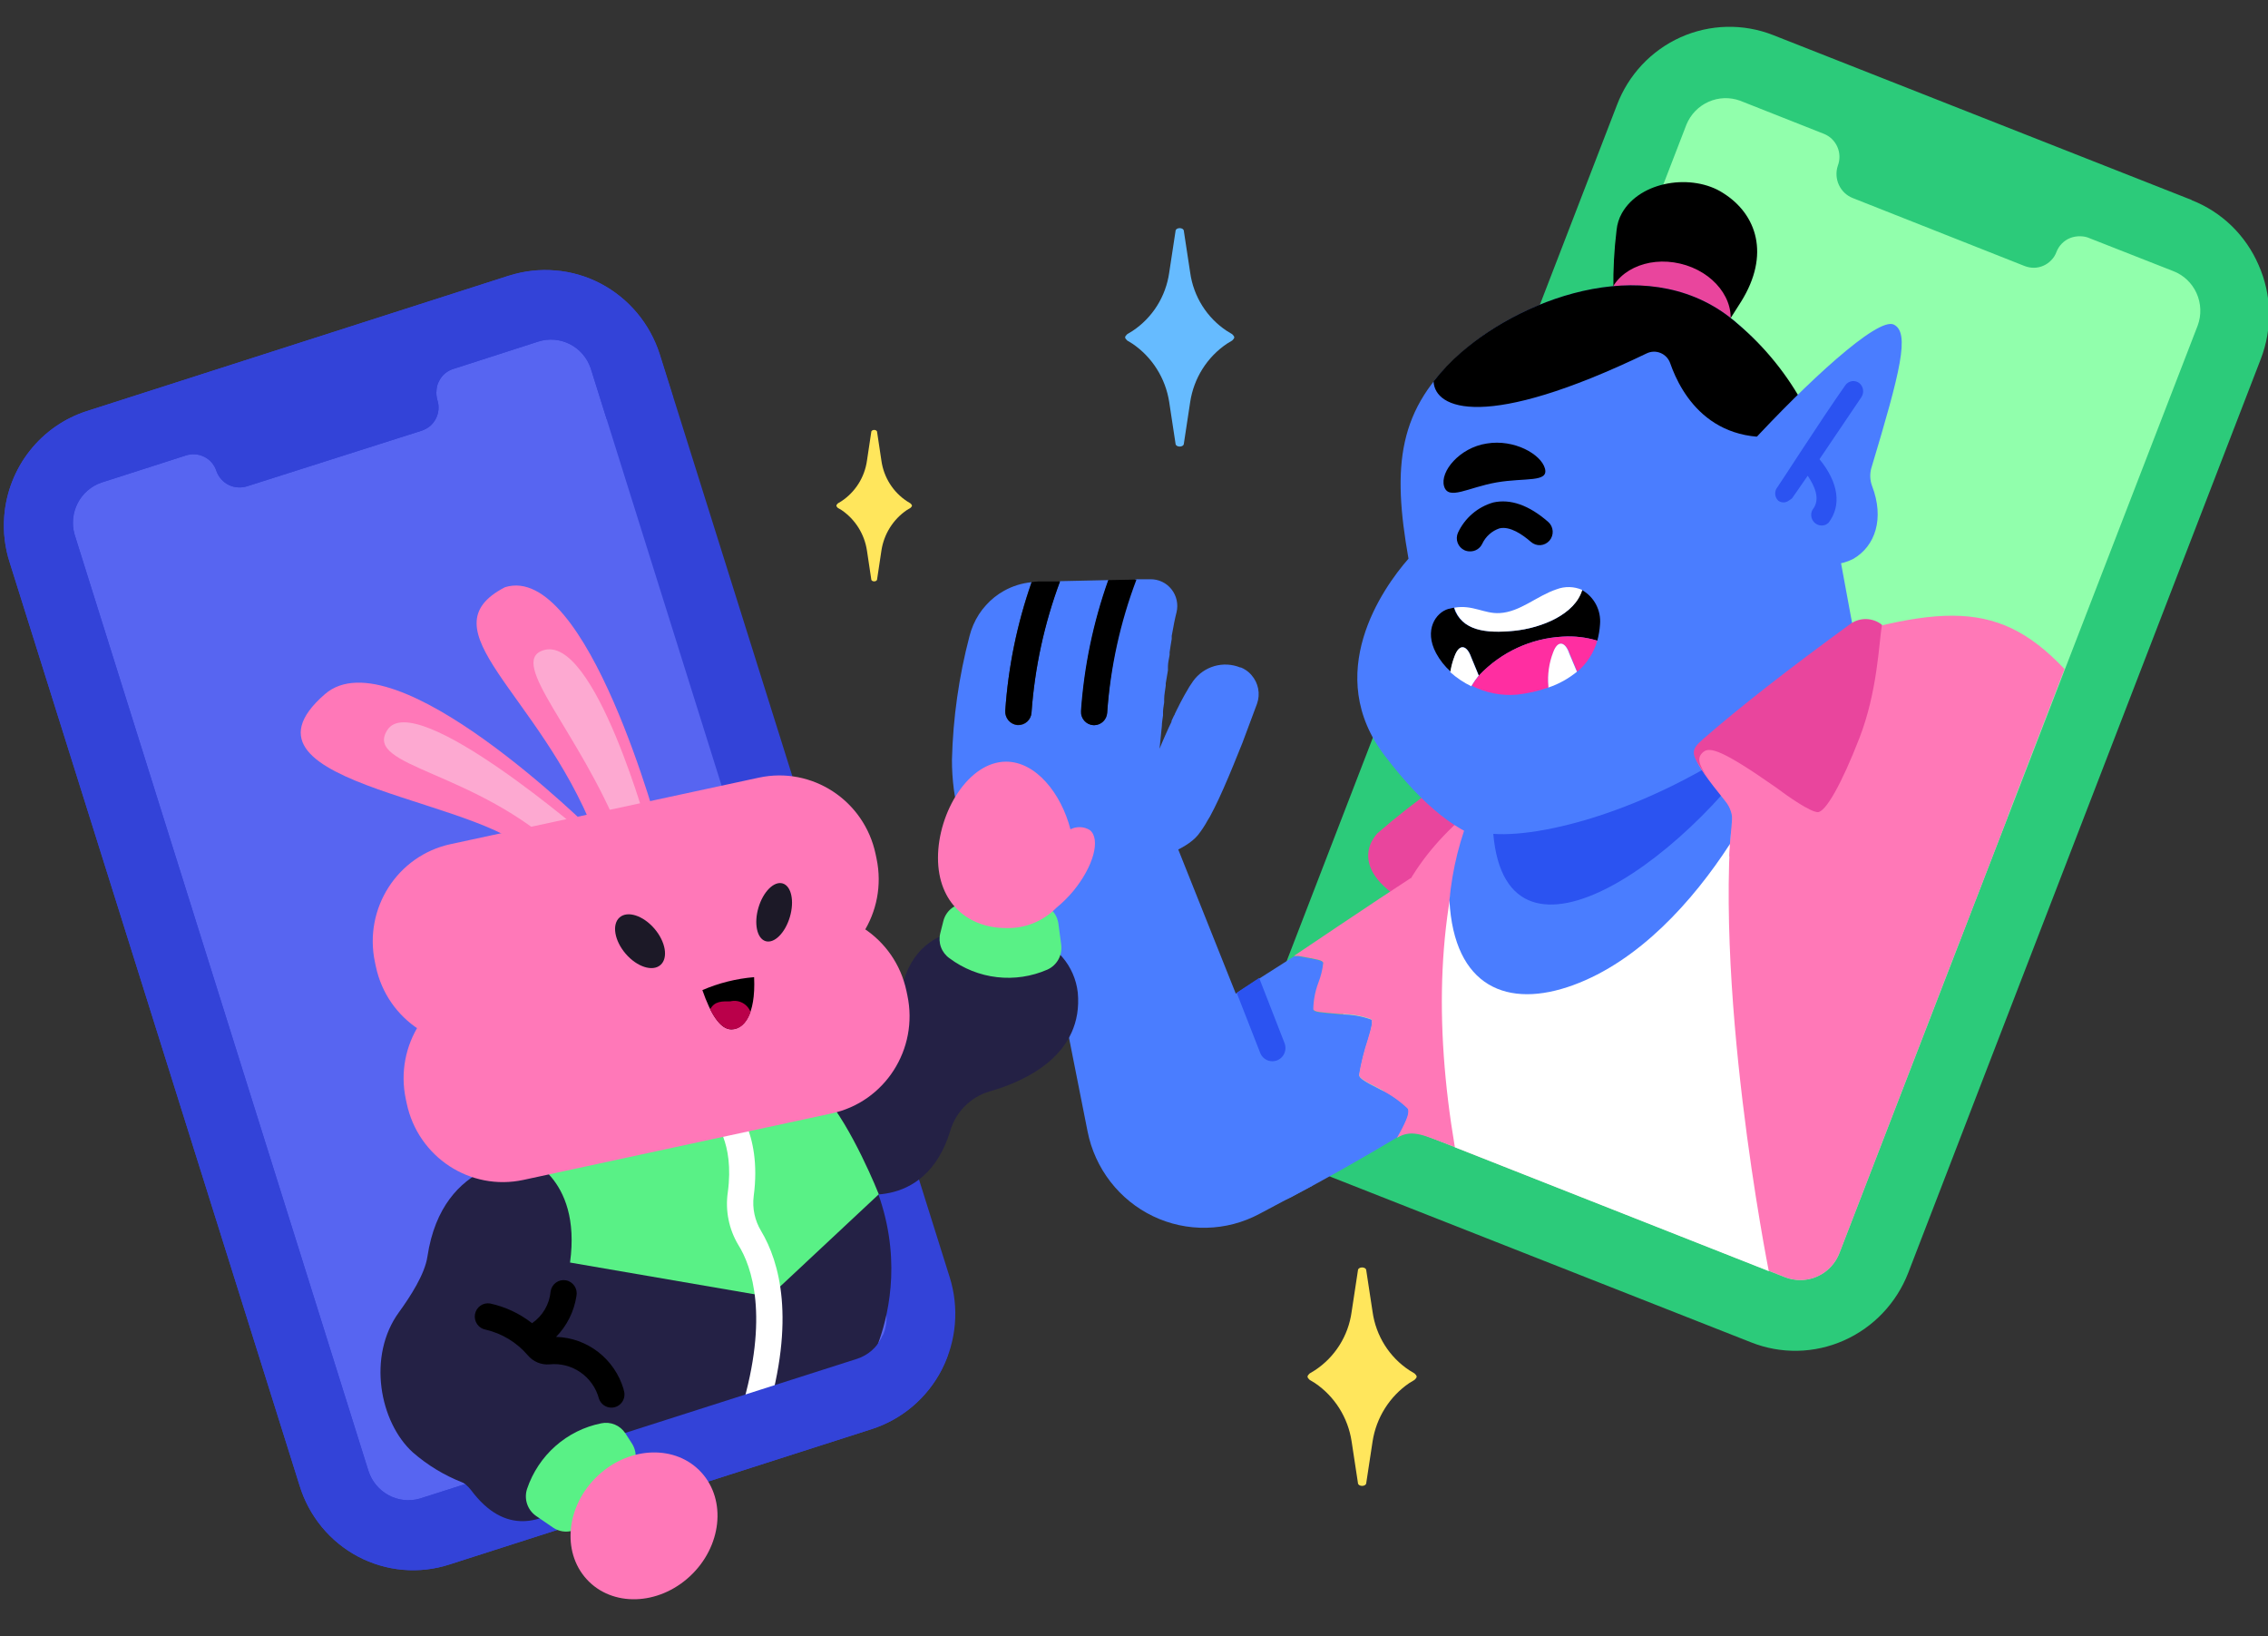 <svg width="165" height="119" viewBox="0 0 165 119" fill="none" xmlns="http://www.w3.org/2000/svg">
  <rect x="0" y="0" width="165" height="119" fill="#333333" stroke="none"/>
  <g clip-path="url(#clip0_10_1894)">
    <path
      d="M94.567 73.244L122.482 5.33H128.827L160.032 18.961L162.758 24.036L158.078 36.487L136.569 94.657L131.636 95.236L98.293 83.596L94.567 80.572L92.872 77.077L94.567 73.244Z"
      fill="#91FFAC" />
    <path
      d="M159.452 14.548L129.002 2.553C127.925 2.129 126.776 1.925 125.62 1.952C124.465 1.979 123.326 2.236 122.269 2.709C121.213 3.182 120.259 3.862 119.463 4.709C118.668 5.556 118.046 6.554 117.633 7.644L91.986 74.108C91.337 75.742 91.185 77.535 91.551 79.257C91.917 80.98 92.784 82.552 94.04 83.773C94.871 84.587 95.855 85.225 96.934 85.648L127.384 97.635C128.463 98.065 129.615 98.275 130.775 98.252C131.935 98.23 133.079 97.975 134.141 97.504C136.288 96.553 137.974 94.78 138.829 92.575L164.476 26.111C164.897 25.018 165.102 23.852 165.079 22.679C165.052 21.505 164.792 20.348 164.316 19.277C163.852 18.203 163.182 17.233 162.345 16.422C161.507 15.612 160.519 14.977 159.437 14.556L159.452 14.548ZM133.835 91.109C133.62 91.687 133.238 92.187 132.738 92.543C132.239 92.899 131.645 93.096 131.033 93.107C130.629 93.116 130.227 93.045 129.85 92.899L98.346 80.487C97.604 80.179 97.011 79.588 96.697 78.841C96.382 78.095 96.372 77.253 96.667 76.499L122.696 9.048C123.003 8.314 123.576 7.725 124.299 7.404C125.021 7.083 125.838 7.053 126.582 7.32L132.69 9.735C133.127 9.907 133.479 10.247 133.67 10.681C133.86 11.114 133.873 11.606 133.706 12.049C133.551 12.509 133.579 13.011 133.782 13.451C133.985 13.891 134.349 14.234 134.798 14.409L147.304 19.354C147.524 19.437 147.757 19.479 147.991 19.477C148.462 19.465 148.91 19.266 149.236 18.922C149.401 18.753 149.529 18.551 149.61 18.328C149.697 18.101 149.829 17.893 149.999 17.72C150.168 17.546 150.371 17.409 150.595 17.318C150.838 17.221 151.098 17.177 151.359 17.186C151.598 17.187 151.835 17.24 152.053 17.341L158.101 19.717C158.855 20.004 159.467 20.582 159.801 21.323C160.136 22.065 160.167 22.91 159.887 23.674L133.835 91.109Z"
      fill="#2CCB7A" />
    <path
      d="M117.61 16.724C117.653 16.297 117.783 15.885 117.992 15.512C119.328 13.137 123.146 12.597 125.368 14.047C127.819 15.59 128.789 18.529 126.674 21.93C122.856 27.994 120.993 30.632 119.687 29.644C117.901 28.333 116.885 22.578 117.61 16.724Z"
      fill="black" />
    <path
      d="M125.833 23.782C126.287 21.812 124.678 19.749 122.238 19.175C119.798 18.602 117.453 19.735 116.999 21.706C116.545 23.676 118.154 25.739 120.594 26.313C123.034 26.886 125.379 25.753 125.833 23.782Z"
      fill="#E9459D" />
    <path
      d="M109.402 57.199L104.539 66.695C98.514 64.28 99.194 61.727 100.202 60.616C101.633 59.371 103.129 58.204 104.684 57.121L109.402 57.199Z"
      fill="#E9459D" />
    <path
      d="M142.998 50.927C139.615 46.044 136.767 44.031 122.169 50.495C108.379 56.666 100.301 61.464 100.118 73.498C100.091 76.219 100.419 78.933 101.095 81.567L129.865 92.899C130.243 93.045 130.644 93.116 131.049 93.107C131.657 93.093 132.248 92.895 132.745 92.539C133.241 92.183 133.621 91.685 133.835 91.109L146.052 59.443C145.35 55.702 144.426 53.033 142.998 50.927Z"
      fill="#FF78B7" />
    <path
      d="M132.683 46.762C130.071 47.279 126.674 48.497 122.131 50.495C115.9 53.303 110.8 55.81 107.135 58.834C104.569 66.185 104.31 74.362 105.844 83.449L128.682 92.459C128.682 92.459 124.414 71.13 126.2 57.376L132.683 46.762Z"
      fill="white" />
    <path
      d="M128.903 47.834L134.637 69.155C135.981 69.927 139.669 68.816 142.563 68.469L150.198 48.667C145.082 43.26 140.707 44 128.903 47.834Z"
      fill="#FF78B7" />
    <path
      d="M107.112 58.834C106.221 60.95 105.66 63.194 105.447 65.483C105.783 71.817 109.693 73.398 114.457 71.654C119.221 69.911 123.146 65.576 125.857 61.387L126.208 57.376L132.683 46.762C130.071 47.279 126.674 48.497 122.131 50.495C115.9 53.303 110.8 55.81 107.112 58.834Z"
      fill="#4A7DFF" />
    <path
      d="M116.877 59.189L135.118 47.271C132.515 33.91 132.515 28.927 126.414 23.55C120.313 18.174 111.036 21.522 106.348 25.618C101.66 29.714 101.278 33.903 102.47 40.637C100.584 42.789 96.17 49.037 100.774 55.008C106.348 62.305 110.929 63.046 116.877 59.189Z"
      fill="#4A7DFF" />
    <path
      d="M108.639 60.654C112.647 60.932 121.367 58.564 129.407 52.3C123.39 62.213 109.639 72.117 108.639 60.654Z"
      fill="#2B53F1" />
    <path
      d="M108.165 32.26C110.151 31.928 112.105 33.031 112.395 34.072C112.686 35.114 110.952 34.728 108.876 35.09C106.799 35.453 105.371 36.425 105.058 35.368C104.745 34.311 106.18 32.56 108.165 32.26Z"
      fill="black" />
    <path
      d="M140.158 54.267L133.118 59.937L125.803 62.297L126.025 59.868C126.066 59.288 125.883 58.715 125.513 58.271C122.894 55.023 122.871 54.638 124.108 53.727C126.987 51.552 130.804 48.852 135.859 45.728L140.158 54.267Z"
      fill="#FF78B7" />
    <path
      d="M124.268 56.612C123.505 55.525 123.467 55.07 123.925 54.692C124.383 54.314 125.284 54.53 129.17 57.253C130.148 57.986 131.659 59.027 132.224 59.073C132.789 59.12 133.973 57.044 135.279 53.673C136.584 50.302 136.691 46.831 136.913 45.443C136.588 45.186 136.19 45.041 135.777 45.03C135.365 45.019 134.96 45.142 134.622 45.381C130.117 48.662 126.546 51.452 123.91 53.751C122.932 54.607 122.963 54.831 124.268 56.612Z"
      fill="#E9459D" />
    <path
      d="M126.414 23.55C120.306 18.151 111.036 21.522 106.318 25.618C105.576 26.256 104.898 26.966 104.294 27.739C104.386 29.753 108.043 31.365 119.802 25.703C119.958 25.628 120.128 25.586 120.301 25.581C120.474 25.576 120.646 25.608 120.806 25.674C120.967 25.74 121.111 25.839 121.232 25.965C121.352 26.091 121.445 26.241 121.504 26.405C122.306 28.719 124.681 32.954 130.972 31.496L131.301 29.606C130.068 27.291 128.41 25.236 126.414 23.55Z"
      fill="black" />
    <path
      d="M129.72 38.616C129.771 38.755 129.829 38.892 129.896 39.025C130.334 39.899 131.098 40.563 132.02 40.869C132.941 41.176 133.946 41.101 134.813 40.66C136.439 39.727 137.103 37.713 136.195 35.345C136.048 34.948 136.024 34.515 136.126 34.103C138.279 26.945 138.959 24.206 137.783 23.612C136.607 23.018 131.377 27.893 127.261 32.36L129.72 38.616Z"
      fill="#4A7DFF" />
    <path
      d="M129.369 36.417C129.48 36.499 129.613 36.543 129.751 36.543C129.888 36.543 130.021 36.499 130.132 36.417L130.369 36.255L131.514 34.605C131.995 35.322 132.484 36.309 131.866 37.073C131.786 37.215 131.753 37.379 131.772 37.541C131.79 37.703 131.859 37.855 131.969 37.975C132.078 38.096 132.223 38.177 132.381 38.209C132.54 38.241 132.704 38.221 132.851 38.153L133.026 38.029C133.996 36.757 133.752 35.09 132.37 33.401L135.424 28.881C135.527 28.719 135.568 28.525 135.537 28.335C135.505 28.145 135.405 27.974 135.256 27.855C135.179 27.799 135.091 27.758 134.999 27.736C134.906 27.714 134.81 27.711 134.717 27.727C134.623 27.743 134.533 27.777 134.453 27.828C134.372 27.879 134.303 27.946 134.248 28.024C132.469 30.547 129.285 35.515 129.231 35.553C129.158 35.693 129.132 35.853 129.157 36.009C129.181 36.164 129.256 36.308 129.369 36.417Z"
      fill="#2B53F1" />
    <path
      d="M105.363 44.293L105.768 44.201C106.31 45.851 108.059 46.091 110.135 45.882C112.212 45.674 114.587 44.679 115.083 42.912C115.52 43.156 115.878 43.522 116.112 43.968C116.347 44.413 116.448 44.917 116.404 45.419C116.377 45.819 116.31 46.214 116.206 46.6C115.394 46.354 114.546 46.255 113.701 46.306C111.38 46.426 109.193 47.442 107.593 49.145L107.028 47.78C106.738 46.962 106.196 46.754 105.844 47.703C105.701 48.073 105.598 48.459 105.539 48.852C105.111 48.47 104.752 48.016 104.478 47.51C103.577 45.821 104.462 44.556 105.363 44.293Z"
      fill="black" />
    <path
      d="M107.013 47.78L107.578 49.145C107.38 49.39 107.199 49.647 107.035 49.917C106.482 49.647 105.969 49.302 105.508 48.891C105.568 48.497 105.67 48.112 105.814 47.741C106.18 46.754 106.722 46.962 107.013 47.78Z"
      fill="white" />
    <path
      d="M113.701 46.307C114.546 46.255 115.394 46.354 116.205 46.6C115.952 47.483 115.445 48.27 114.747 48.86L114.19 47.533C113.907 46.715 113.357 46.507 113.014 47.456C112.709 48.235 112.586 49.074 112.655 49.909C112.655 49.909 112.655 49.978 112.655 50.009C111.912 50.265 111.144 50.438 110.364 50.526C109.229 50.624 108.089 50.4 107.074 49.878C107.237 49.609 107.418 49.351 107.616 49.107C109.216 47.423 111.393 46.421 113.701 46.307Z"
      fill="#FF2EA1" />
    <path
      d="M112.991 47.456C113.334 46.507 113.884 46.684 114.166 47.533L114.724 48.86C114.105 49.365 113.402 49.755 112.647 50.009C112.647 50.009 112.647 49.947 112.647 49.909C112.573 49.075 112.691 48.236 112.991 47.456Z"
      fill="white" />
    <path
      d="M110.166 45.882C108.097 46.09 106.348 45.882 105.799 44.201C107.142 43.969 107.975 44.656 109.097 44.594C110.586 44.517 111.792 43.352 113.235 42.866C113.843 42.633 114.518 42.65 115.114 42.912C114.587 44.679 112.166 45.674 110.166 45.882Z"
      fill="white" />
    <path
      d="M106.936 40.105C106.799 40.106 106.664 40.077 106.539 40.02C106.312 39.914 106.135 39.722 106.046 39.485C105.958 39.248 105.965 38.986 106.066 38.755C106.313 38.222 106.671 37.749 107.115 37.369C107.559 36.988 108.079 36.708 108.639 36.548C109.891 36.271 111.235 36.741 112.632 37.96C112.727 38.043 112.805 38.144 112.861 38.258C112.917 38.371 112.95 38.494 112.959 38.621C112.968 38.747 112.952 38.874 112.912 38.995C112.873 39.115 112.81 39.226 112.728 39.322C112.645 39.417 112.545 39.496 112.433 39.552C112.321 39.609 112.199 39.643 112.074 39.652C111.948 39.661 111.823 39.645 111.704 39.605C111.585 39.565 111.475 39.501 111.38 39.418C110.761 38.878 109.853 38.253 109.089 38.431C108.817 38.522 108.565 38.668 108.35 38.861C108.135 39.053 107.96 39.287 107.837 39.549C107.757 39.72 107.629 39.864 107.469 39.963C107.309 40.062 107.124 40.111 106.936 40.105Z"
      fill="black" />
    <path
      d="M102.401 80.618C101.811 80.062 101.142 79.6 100.416 79.245C99.27 78.666 98.889 78.427 98.889 78.204C99.035 77.338 99.247 76.484 99.522 75.65C99.835 74.624 99.874 74.362 99.782 74.169C99.066 73.906 98.307 73.777 97.545 73.791C95.972 73.653 95.651 73.645 95.56 73.452C95.569 72.79 95.693 72.135 95.926 71.516C96.11 71.048 96.231 70.558 96.285 70.058C96.193 69.865 95.934 69.826 94.468 69.564H94.147C90.192 72.063 86.71 74.354 86.71 74.354L88.787 84.56C88.848 84.885 88.956 85.2 89.108 85.493C89.321 85.918 89.615 86.296 89.974 86.605C90.332 86.915 90.747 87.15 91.195 87.298C91.643 87.445 92.115 87.502 92.585 87.465C93.055 87.428 93.513 87.298 93.933 87.082C96.555 85.694 99.141 84.233 101.691 82.701C102.477 81.335 102.584 80.842 102.401 80.618Z"
      fill="#4A7DFF" />
    <path
      d="M102.653 63.856C100.24 65.414 94.132 69.533 94.132 69.533H94.452C95.918 69.796 96.178 69.834 96.27 70.027C96.215 70.527 96.095 71.017 95.911 71.485C95.678 72.104 95.554 72.759 95.544 73.421C95.636 73.614 95.957 73.622 97.529 73.76C98.292 73.747 99.05 73.875 99.767 74.138C99.858 74.331 99.82 74.594 99.507 75.62C99.231 76.453 99.02 77.307 98.873 78.173C98.873 78.397 99.247 78.636 100.4 79.214C101.127 79.569 101.796 80.031 102.386 80.587C102.569 80.811 102.462 81.305 101.683 82.67C101.662 82.699 101.645 82.73 101.63 82.763C102.813 82.045 103.714 82.701 105.516 83.264C103.294 77.849 102.531 67.96 102.653 63.856Z"
      fill="#FF78B7" />
    <path
      d="M74.371 58.325L83.862 57.137L95.483 86.242L91.627 88.293C90.439 88.929 89.12 89.275 87.775 89.304C86.431 89.334 85.098 89.046 83.884 88.463C82.669 87.88 81.606 87.018 80.779 85.947C79.952 84.876 79.384 83.624 79.121 82.292L74.371 58.325Z"
      fill="#4A7DFF" />
    <path
      d="M88.023 59.397C88.237 59.004 88.451 58.572 88.672 58.101C89.138 57.098 89.612 55.964 90.062 54.838L90.375 54.067C90.78 53.01 91.139 51.999 91.452 51.182C91.575 50.833 91.603 50.457 91.533 50.093C91.463 49.73 91.298 49.392 91.055 49.114C90.936 48.971 90.797 48.847 90.642 48.744C90.529 48.668 90.409 48.603 90.284 48.551H90.23C89.631 48.307 88.969 48.272 88.348 48.45C87.727 48.629 87.183 49.012 86.802 49.539C86.733 49.631 86.664 49.739 86.596 49.847L86.519 49.963L86.382 50.202L86.29 50.356L86.153 50.596L86.061 50.765L85.924 51.02L85.832 51.197L85.702 51.459L85.611 51.637L85.473 51.922C85.473 51.976 85.42 52.023 85.397 52.077C85.374 52.131 85.282 52.324 85.229 52.439V52.501L85.03 52.917C84.633 53.781 84.359 54.46 84.359 54.46C84.359 54.46 84.42 53.804 84.526 52.809C84.526 52.57 84.58 52.3 84.611 52.038C84.615 51.956 84.615 51.873 84.611 51.791C84.611 51.568 84.664 51.328 84.695 51.089C84.69 51.01 84.69 50.93 84.695 50.85C84.695 50.534 84.771 50.202 84.809 49.87V49.708L84.969 48.76C84.969 48.659 84.969 48.559 84.969 48.467C84.969 48.181 85.053 47.911 85.091 47.633C85.091 47.572 85.091 47.502 85.091 47.441C85.137 47.109 85.191 46.793 85.244 46.476C85.248 46.402 85.248 46.327 85.244 46.253C85.29 46.014 85.328 45.782 85.374 45.558L85.42 45.304C85.481 45.026 85.534 44.756 85.595 44.532C85.664 44.244 85.667 43.944 85.603 43.654C85.539 43.364 85.41 43.094 85.227 42.862C85.043 42.63 84.81 42.444 84.544 42.318C84.278 42.192 83.988 42.129 83.694 42.133H82.595C81.445 45.252 80.756 48.524 80.549 51.845C80.533 52.085 80.43 52.31 80.259 52.477C80.088 52.644 79.862 52.74 79.625 52.748H79.564C79.312 52.732 79.076 52.616 78.909 52.425C78.741 52.234 78.656 51.984 78.67 51.73C78.897 48.474 79.564 45.266 80.655 42.195L77.113 42.272C75.97 45.346 75.273 48.57 75.043 51.845C75.028 52.09 74.921 52.32 74.743 52.487C74.566 52.655 74.332 52.748 74.089 52.748H74.028C73.776 52.728 73.542 52.61 73.375 52.418C73.208 52.227 73.122 51.977 73.135 51.722C73.346 48.525 73.989 45.371 75.043 42.349C74.341 42.416 73.66 42.629 73.043 42.974C72.553 43.246 72.112 43.597 71.737 44.016C71.545 44.224 71.372 44.448 71.218 44.687C70.905 45.175 70.673 45.712 70.531 46.276C69.761 49.208 69.333 52.222 69.256 55.255C69.254 55.977 69.3 56.699 69.393 57.415C69.668 59.459 70.409 61.102 71.882 61.812C77.502 64.504 85.397 62.884 87.153 60.739C87.42 60.401 87.658 60.04 87.863 59.659L88.023 59.397Z"
      fill="#4A7DFF" />
    <path
      d="M79.533 52.748H79.625C79.862 52.74 80.089 52.644 80.259 52.477C80.43 52.31 80.533 52.085 80.549 51.845C80.785 48.528 81.503 45.263 82.679 42.157L80.625 42.195C79.534 45.266 78.866 48.474 78.64 51.73C78.625 51.984 78.711 52.234 78.878 52.425C79.046 52.616 79.281 52.732 79.533 52.748Z"
      fill="black" />
    <path
      d="M73.99 52.725H74.051C74.296 52.736 74.537 52.65 74.722 52.486C74.907 52.322 75.022 52.093 75.043 51.845C75.277 48.578 75.977 45.361 77.12 42.295H75.509C75.358 42.303 75.208 42.318 75.059 42.342C74.001 45.355 73.353 48.501 73.135 51.691C73.119 51.941 73.199 52.188 73.358 52.38C73.517 52.572 73.743 52.696 73.99 52.725Z"
      fill="black" />
    <path
      d="M66.644 100.242C66.408 100.003 29.438 112.168 29.438 112.168L24.291 110.054L2.347 36.942L5.279 33.147L40.012 22.201L45.785 27.045L53.031 49.199L66.644 100.242Z"
      fill="#5765F1" />
    <path
      d="M37.042 20.048L6.325 29.899C4.685 30.424 3.236 31.431 2.165 32.791C1.093 34.151 0.447 35.803 0.309 37.536C0.217 38.686 0.355 39.842 0.713 40.938L21.794 108.049C22.13 109.152 22.679 110.176 23.409 111.063C24.139 111.951 25.035 112.683 26.047 113.218C27.059 113.753 28.165 114.08 29.303 114.181C30.441 114.281 31.587 114.153 32.675 113.803L63.407 103.953C64.5 103.605 65.515 103.043 66.393 102.299C67.27 101.554 67.994 100.642 68.522 99.614C69.049 98.586 69.371 97.463 69.468 96.309C69.566 95.156 69.436 93.994 69.088 92.891L48.007 25.78C47.301 23.555 45.753 21.703 43.7 20.627C42.684 20.094 41.573 19.772 40.432 19.678C39.291 19.579 38.142 19.707 37.05 20.056L37.042 20.048ZM64.354 94.943C64.477 95.326 64.521 95.73 64.484 96.131C64.452 96.535 64.34 96.928 64.155 97.288C63.974 97.651 63.724 97.974 63.418 98.239C63.113 98.503 62.759 98.705 62.376 98.831L30.537 109.005C29.777 109.222 28.963 109.132 28.267 108.755C27.571 108.378 27.046 107.744 26.803 106.984L5.424 38.87C5.21 38.111 5.291 37.298 5.652 36.598C6.013 35.898 6.625 35.364 7.364 35.106L13.541 33.123C13.986 32.983 14.469 33.025 14.884 33.239C15.29 33.449 15.597 33.812 15.74 34.25C15.898 34.703 16.227 35.075 16.656 35.283C17.088 35.483 17.58 35.508 18.03 35.353L30.682 31.326C30.9 31.251 31.104 31.139 31.285 30.994C31.461 30.841 31.606 30.655 31.713 30.447C31.819 30.24 31.882 30.014 31.901 29.783C31.919 29.551 31.892 29.318 31.82 29.097C31.75 28.859 31.729 28.61 31.759 28.364C31.773 28.122 31.844 27.887 31.965 27.677C32.076 27.465 32.229 27.279 32.415 27.13C32.604 26.984 32.819 26.876 33.049 26.813L39.157 24.846C39.919 24.601 40.745 24.668 41.459 25.031C42.173 25.394 42.717 26.026 42.975 26.79L64.354 94.943Z"
      fill="#3343D8" />
    <path
      d="M61.758 86.689C61.758 86.689 67.255 88.363 69.134 82.254C69.332 81.579 69.694 80.965 70.185 80.467C70.677 79.969 71.284 79.602 71.951 79.399C74.7 78.628 78.823 76.661 78.41 72.195C78.302 71.245 77.913 70.35 77.295 69.627C76.677 68.903 75.858 68.384 74.944 68.137C71.485 67.15 65.705 66.594 65.362 73.699L59.254 79.986L61.758 86.689Z"
      fill="#242145" />
    <path
      d="M58.566 78.844L34.691 82.855C34.148 95.089 35.882 101.045 37.745 107.347C57.788 105.912 63.216 99.216 63.216 99.216C63.216 99.216 69.08 89.204 58.566 78.844Z"
      fill="#242145" />
    <path
      d="M37.722 108.666C34.892 108.577 32.178 107.51 30.033 105.642C27.62 103.451 26.696 98.63 29.033 95.436C29.842 94.318 30.904 92.69 31.094 91.41C32.194 84.066 38.447 84.39 38.638 84.205C40.547 82.385 41.784 79.854 43.586 81.783C44.45 82.71 44.914 83.946 44.877 85.219C44.839 86.491 44.304 87.697 43.387 88.571C40.548 91.447 38.134 94.72 36.218 98.291C37.394 99.138 38.678 99.82 40.035 100.319H39.989L37.722 108.666Z"
      fill="#242145" />
    <path
      d="M37.905 84.12C38.081 84.074 42.341 85.516 41.471 91.834L55.955 94.326L63.934 86.866C63.934 86.866 61.979 81.93 59.903 79.615L37.905 84.12Z"
      fill="#59F186" />
    <path
      d="M55.764 103.05L53.939 102.495C55.955 95.76 54.703 92.12 53.71 90.546C53.027 89.403 52.757 88.056 52.947 86.735C53.451 83.04 51.924 81.467 51.862 81.397L53.176 80.001C53.267 80.094 55.466 82.253 54.833 86.998C54.72 87.884 54.912 88.782 55.375 89.543C56.719 91.796 57.887 95.969 55.764 103.05Z"
      fill="white" />
    <path
      d="M64.216 97.118C64.197 97.176 64.174 97.233 64.148 97.288C63.966 97.651 63.716 97.974 63.411 98.239C63.105 98.503 62.751 98.705 62.369 98.831L30.537 109.005C29.777 109.222 28.963 109.132 28.267 108.755C27.571 108.378 27.046 107.744 26.803 106.984L5.424 38.87C5.21 38.111 5.291 37.298 5.652 36.598C6.013 35.898 6.625 35.364 7.364 35.106L13.541 33.123C13.986 32.983 14.469 33.025 14.884 33.239C15.29 33.449 15.597 33.812 15.74 34.25C15.898 34.703 16.227 35.075 16.656 35.283C17.088 35.483 17.58 35.508 18.03 35.353L30.682 31.326C30.9 31.251 31.104 31.139 31.285 30.994C31.461 30.841 31.606 30.655 31.713 30.447C31.819 30.24 31.882 30.014 31.901 29.783C31.919 29.551 31.892 29.318 31.82 29.097C31.75 28.859 31.729 28.61 31.759 28.364C31.773 28.122 31.844 27.887 31.965 27.677C32.076 27.465 32.229 27.279 32.415 27.13C32.604 26.984 32.819 26.876 33.049 26.813L39.157 24.846C39.919 24.601 40.745 24.668 41.459 25.031C42.173 25.394 42.717 26.026 42.975 26.79L44.136 30.493L48.953 28.858L47.984 25.772C47.278 23.547 45.73 21.695 43.677 20.619C42.661 20.087 41.55 19.764 40.41 19.67C39.268 19.571 38.119 19.7 37.027 20.048L6.325 29.899C4.685 30.424 3.236 31.431 2.165 32.791C1.093 34.151 0.447 35.803 0.309 37.536C0.217 38.686 0.355 39.843 0.713 40.938L21.794 108.049C22.13 109.152 22.679 110.176 23.409 111.063C24.139 111.951 25.035 112.683 26.047 113.218C27.059 113.753 28.165 114.08 29.303 114.181C30.441 114.281 31.587 114.153 32.675 113.803L63.407 103.953C65.611 103.243 67.447 101.682 68.515 99.61C68.687 99.265 68.838 98.909 68.966 98.545L64.216 97.118Z"
      fill="#3343D8" />
    <path
      d="M34.851 95.436C34.851 95.436 37.203 94.819 38.669 97.751C38.809 98.017 39.019 98.24 39.277 98.394C39.534 98.547 39.828 98.626 40.127 98.622C42.089 98.622 45.999 99.27 45.151 104.901C45.151 104.901 39.218 115.03 34.271 108.388C34.039 108.088 33.748 107.841 33.416 107.663C32.202 107.007 29.338 105.133 29.827 102.109L34.851 95.436Z"
      fill="#242145" />
    <path
      d="M43.112 60.446C43.112 60.446 28.697 46.106 23.642 50.487C15.778 57.307 36.622 58.063 39.005 62.652C39.715 64.018 43.112 60.446 43.112 60.446Z"
      fill="#FF78B8" />
    <path
      d="M42.906 60.994C42.906 60.994 30.186 49.963 28.178 53.102C26.422 55.833 34.569 55.972 41.028 62.097C41.906 62.922 42.906 60.994 42.906 60.994Z"
      fill="#FDA9D1" />
    <path
      d="M48.029 60.755C48.029 60.755 42.738 40.853 36.737 42.712C30.789 45.797 39.188 50.349 43.227 60.523C43.296 61.58 48.029 60.755 48.029 60.755Z"
      fill="#FF78B8" />
    <path
      d="M68.622 67.026L68.408 67.875C68.321 68.212 68.338 68.569 68.458 68.896C68.579 69.223 68.796 69.505 69.08 69.703C70.091 70.457 71.281 70.931 72.529 71.075C73.778 71.22 75.042 71.032 76.196 70.528C76.535 70.377 76.817 70.118 76.999 69.791C77.18 69.465 77.252 69.087 77.204 68.716L76.998 67.173C76.962 66.917 76.87 66.673 76.728 66.459C76.585 66.244 76.398 66.065 76.178 65.934C75.958 65.803 75.711 65.723 75.457 65.701C75.202 65.679 74.946 65.716 74.707 65.807C73.446 66.277 72.06 66.277 70.798 65.807C70.576 65.73 70.341 65.701 70.107 65.721C69.873 65.742 69.646 65.812 69.441 65.927C69.236 66.041 69.057 66.199 68.916 66.388C68.775 66.578 68.675 66.795 68.622 67.026Z"
      fill="#59F186" />
    <path
      d="M47.258 60.732C47.258 60.732 43.265 46.021 39.493 47.309C36.951 48.181 42.112 53.164 45.151 60.709C45.594 61.796 47.258 60.732 47.258 60.732Z"
      fill="#FDA9D1" />
    <path
      d="M55.211 56.563L32.779 61.401C28.915 62.234 26.451 66.075 27.276 69.978L27.345 70.303C28.17 74.207 31.971 76.696 35.835 75.863L58.266 71.025C62.13 70.192 64.594 66.351 63.769 62.447L63.701 62.123C62.876 58.219 59.075 55.73 55.211 56.563Z"
      fill="#FF78B8" />
    <path
      d="M57.456 66.523L35.024 71.361C31.16 72.194 28.696 76.035 29.521 79.939L29.59 80.263C30.415 84.167 34.216 86.656 38.08 85.823L60.511 80.985C64.375 80.152 66.839 76.311 66.014 72.407L65.946 72.083C65.121 68.179 61.32 65.69 57.456 66.523Z"
      fill="#FF78B8" />
    <path
      d="M48.052 70.189C48.628 69.683 48.429 68.498 47.607 67.544C46.785 66.589 45.652 66.225 45.076 66.732C44.5 67.238 44.699 68.422 45.521 69.376C46.343 70.331 47.477 70.695 48.052 70.189Z"
      fill="#1C1927" />
    <path
      d="M54.863 71.076C53.566 71.183 52.295 71.501 51.099 72.017C51.702 73.76 52.412 74.902 53.237 74.871C54.062 74.84 54.993 73.915 54.863 71.076Z"
      fill="black" />
    <path
      d="M53.237 74.871C53.771 74.871 54.298 74.501 54.604 73.606C54.492 73.321 54.283 73.085 54.013 72.944C53.744 72.802 53.433 72.763 53.138 72.835C52.588 72.835 51.985 72.788 51.664 73.421C52.137 74.331 52.657 74.894 53.237 74.871Z"
      fill="#BA004A" />
    <path
      d="M57.462 66.704C57.806 65.545 57.574 64.451 56.944 64.26C56.314 64.069 55.524 64.854 55.18 66.013C54.836 67.171 55.068 68.266 55.698 68.457C56.328 68.648 57.118 67.863 57.462 66.704Z"
      fill="#1C1927" />
    <path
      d="M45.365 101.037C45.045 99.964 44.398 99.019 43.517 98.338C42.636 97.657 41.565 97.273 40.455 97.242C41.246 96.434 41.764 95.394 41.937 94.272C41.962 94.146 41.963 94.015 41.938 93.889C41.914 93.763 41.864 93.642 41.793 93.536C41.721 93.429 41.629 93.338 41.522 93.267C41.416 93.197 41.296 93.149 41.17 93.127C41.044 93.104 40.916 93.107 40.791 93.135C40.667 93.164 40.549 93.217 40.446 93.292C40.342 93.367 40.254 93.463 40.188 93.573C40.121 93.683 40.077 93.805 40.058 93.932C40.017 94.395 39.874 94.843 39.64 95.243C39.406 95.643 39.087 95.986 38.707 96.246C37.809 95.541 36.765 95.051 35.653 94.812C35.403 94.77 35.146 94.83 34.94 94.979C34.734 95.128 34.595 95.354 34.553 95.606C34.512 95.859 34.571 96.118 34.719 96.326C34.866 96.535 35.09 96.675 35.34 96.717C36.527 96.994 37.597 97.645 38.394 98.576C38.586 98.807 38.831 98.988 39.108 99.104C39.384 99.219 39.684 99.266 39.982 99.24C40.779 99.157 41.578 99.364 42.237 99.824C42.896 100.283 43.372 100.965 43.578 101.747C43.644 101.934 43.767 102.097 43.928 102.211C44.089 102.326 44.282 102.387 44.479 102.387C44.632 102.388 44.783 102.351 44.919 102.28C45.055 102.209 45.172 102.106 45.26 101.979C45.348 101.853 45.404 101.706 45.423 101.553C45.443 101.4 45.425 101.244 45.373 101.099L45.365 101.037Z"
      fill="black" />
    <path
      d="M45.968 104.986L45.495 104.254C45.308 103.969 45.04 103.747 44.727 103.618C44.414 103.489 44.069 103.458 43.739 103.528C42.506 103.775 41.359 104.345 40.413 105.18C39.467 106.015 38.755 107.087 38.348 108.288C38.229 108.644 38.228 109.029 38.345 109.385C38.462 109.741 38.691 110.05 38.997 110.263L40.234 111.111C40.442 111.254 40.679 111.348 40.928 111.386C41.177 111.424 41.431 111.406 41.672 111.332C41.913 111.258 42.135 111.13 42.32 110.959C42.506 110.787 42.651 110.576 42.746 110.34C43.251 109.081 44.181 108.045 45.373 107.416C45.577 107.304 45.756 107.149 45.899 106.963C46.041 106.777 46.144 106.562 46.2 106.334C46.256 106.105 46.264 105.867 46.224 105.635C46.184 105.404 46.097 105.182 45.968 104.986Z"
      fill="#59F186" />
    <path
      d="M50.195 114.652C52.5 112.508 52.872 109.128 51.027 107.104C49.182 105.079 45.818 105.176 43.513 107.32C41.208 109.465 40.835 112.844 42.681 114.869C44.526 116.893 47.89 116.796 50.195 114.652Z"
      fill="#FF78B8" />
    <path
      d="M89.26 24.075C88.541 23.602 87.93 22.978 87.469 22.246C87.008 21.515 86.708 20.691 86.588 19.832L86.13 16.824C86.13 16.67 85.977 16.593 85.825 16.593C85.672 16.593 85.519 16.67 85.519 16.824L85.061 19.832C84.939 20.691 84.638 21.513 84.177 22.245C83.717 22.976 83.107 23.6 82.389 24.075L82.007 24.306C81.93 24.384 81.854 24.461 81.854 24.538C81.854 24.615 81.93 24.692 82.007 24.769L82.389 25.001C83.099 25.484 83.704 26.11 84.163 26.84C84.623 27.57 84.929 28.388 85.061 29.243L85.519 32.252C85.519 32.406 85.672 32.483 85.825 32.483C85.977 32.483 86.13 32.406 86.13 32.252L86.588 29.243C86.717 28.387 87.021 27.568 87.481 26.837C87.941 26.107 88.547 25.481 89.26 25.001L89.642 24.769C89.719 24.692 89.795 24.615 89.795 24.538C89.795 24.461 89.719 24.384 89.642 24.306L89.26 24.075Z"
      fill="#66BBFF" />
    <path
      d="M102.531 99.671C101.812 99.198 101.201 98.574 100.74 97.842C100.28 97.11 99.979 96.288 99.858 95.429L99.4 92.42C99.4 92.266 99.247 92.189 99.095 92.189C98.942 92.189 98.789 92.266 98.789 92.42L98.331 95.429C98.213 96.288 97.913 97.112 97.451 97.844C96.99 98.576 96.379 99.199 95.659 99.671L95.277 99.903C95.201 99.98 95.124 100.057 95.124 100.134C95.124 100.212 95.201 100.289 95.277 100.366L95.659 100.597C96.371 101.078 96.977 101.704 97.437 102.435C97.897 103.165 98.201 103.984 98.331 104.84L98.789 107.848C98.789 108.003 98.942 108.08 99.095 108.08C99.247 108.08 99.4 108.003 99.4 107.848L99.858 104.84C99.991 103.985 100.297 103.167 100.757 102.437C101.217 101.707 101.82 101.081 102.531 100.597L102.912 100.366C102.989 100.289 103.065 100.212 103.065 100.134C103.065 100.057 102.989 99.98 102.912 99.903L102.531 99.671Z"
      fill="#FFE65C" />
    <path
      d="M65.98 36.456C65.482 36.128 65.058 35.696 64.738 35.189C64.418 34.682 64.209 34.112 64.125 33.517L63.812 31.434C63.812 31.326 63.705 31.272 63.598 31.272C63.491 31.272 63.384 31.326 63.384 31.434L63.071 33.517C62.986 34.111 62.776 34.681 62.456 35.188C62.136 35.694 61.713 36.127 61.216 36.456L60.949 36.618C60.903 36.672 60.849 36.726 60.849 36.78C60.849 36.834 60.903 36.888 60.949 36.942L61.216 37.096C61.71 37.431 62.13 37.865 62.45 38.373C62.769 38.88 62.981 39.449 63.071 40.043L63.384 42.126C63.384 42.234 63.491 42.288 63.598 42.288C63.705 42.288 63.812 42.234 63.812 42.126L64.125 40.043C64.215 39.449 64.427 38.88 64.746 38.373C65.066 37.865 65.486 37.431 65.98 37.096L66.24 36.942C66.293 36.888 66.347 36.834 66.347 36.78C66.347 36.726 66.293 36.672 66.24 36.618L65.98 36.456Z"
      fill="#FFE65C" />
    <path
      d="M79.296 60.384C79.085 60.251 78.843 60.175 78.594 60.165C78.345 60.154 78.098 60.208 77.876 60.323C77.204 57.715 75.364 55.401 73.196 55.401C70.454 55.401 68.24 59.089 68.24 62.398C68.24 65.707 70.454 67.504 73.196 67.504C73.874 67.525 74.55 67.404 75.181 67.149C75.811 66.894 76.383 66.511 76.861 66.023C77.305 65.66 77.714 65.254 78.082 64.812C79.548 63.03 80.09 61.048 79.296 60.384Z"
      fill="#FF78B8" />
    <path
      d="M89.97 72.21L91.681 76.584C91.75 76.764 91.872 76.918 92.03 77.027C92.188 77.136 92.375 77.194 92.566 77.193C92.722 77.193 92.875 77.154 93.012 77.081C93.15 77.007 93.267 76.9 93.355 76.77C93.442 76.64 93.496 76.491 93.513 76.334C93.53 76.178 93.509 76.02 93.452 75.874L91.604 71.13L89.97 72.21Z"
      fill="#2B53F1" />
  </g>
  <defs>
    <clipPath id="clip0_10_1894">
      <rect width="165" height="119" fill="white" />
    </clipPath>
  </defs>
</svg>
